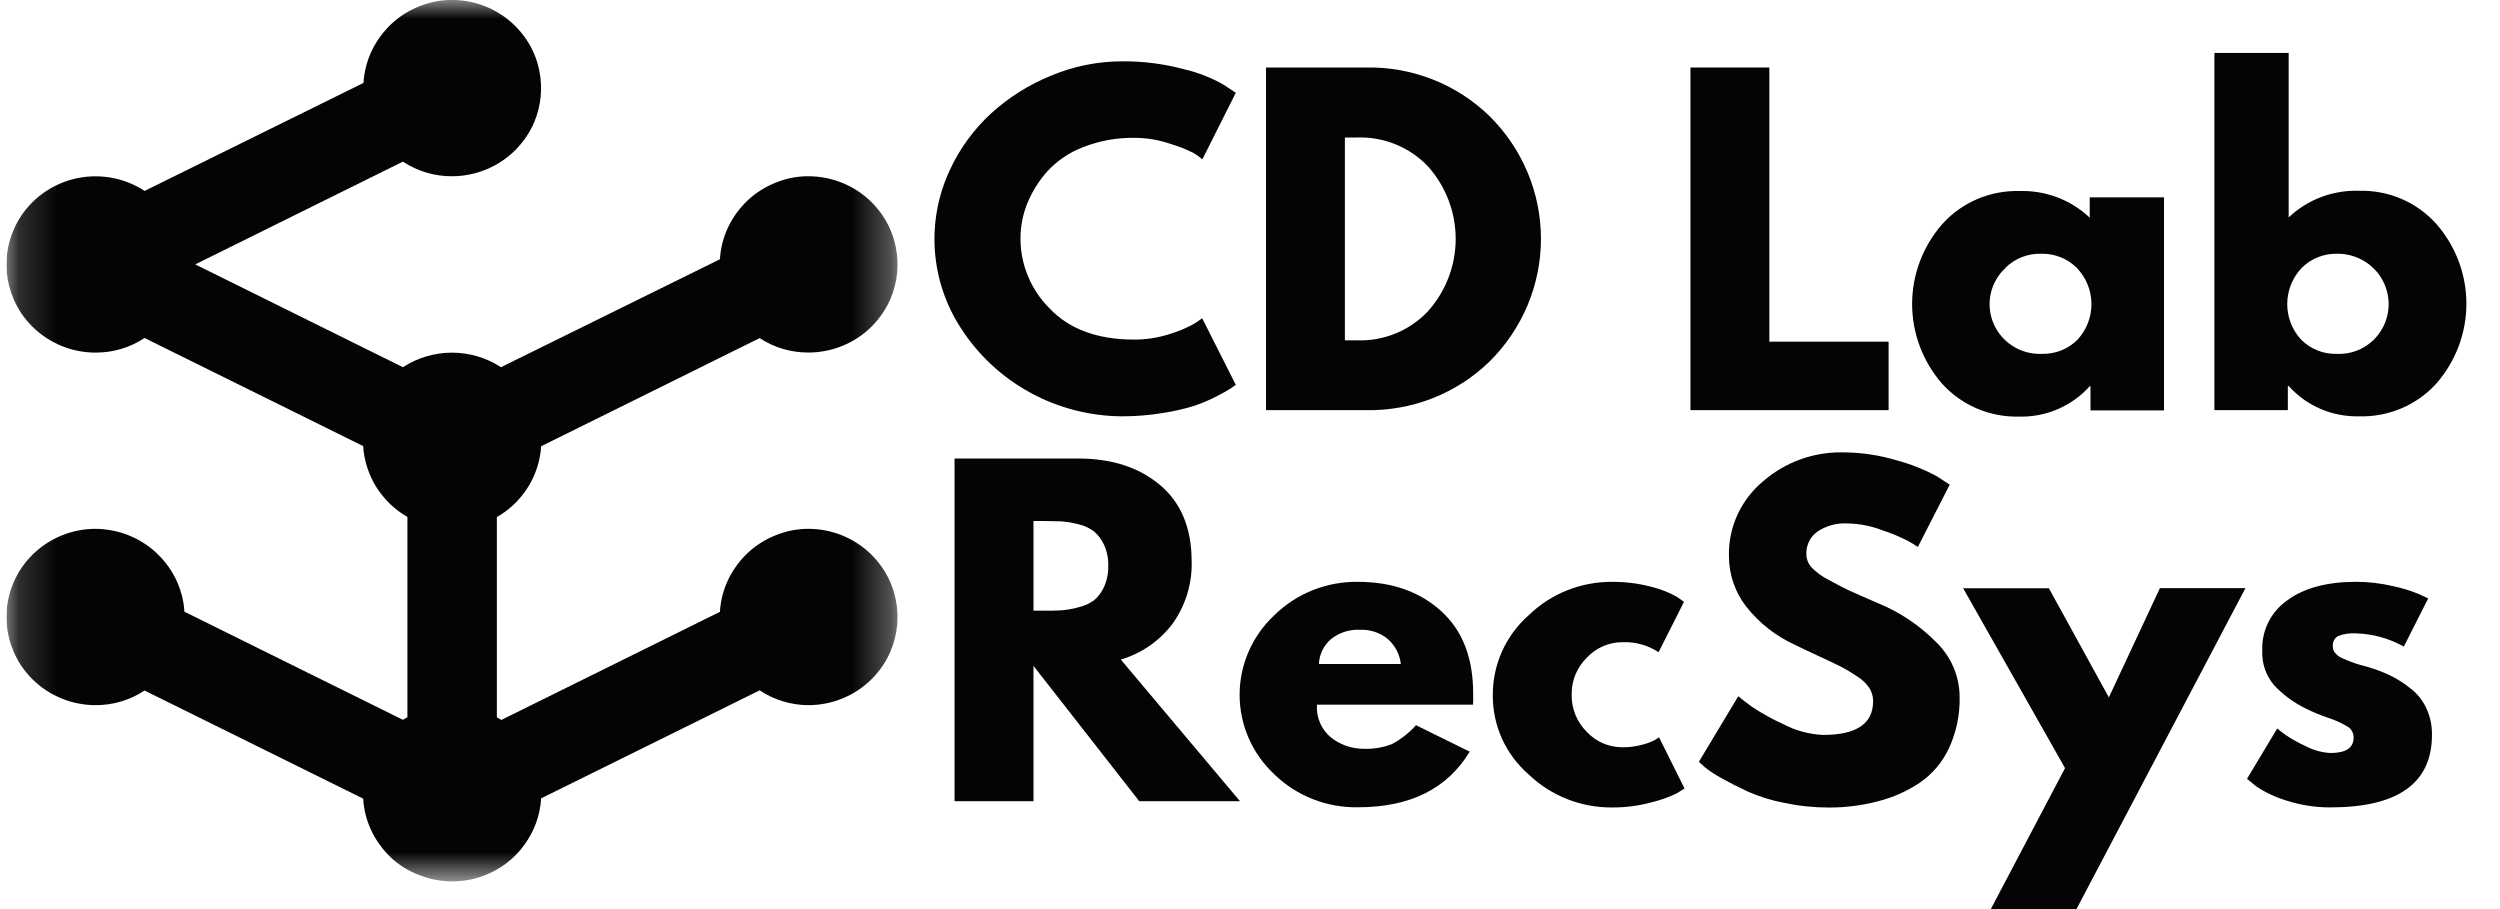 <svg width="66" height="24" viewBox="0 0 66 24" fill="none" xmlns="http://www.w3.org/2000/svg">
<g clip-path="url(#clip0_15_386)">
<mask id="mask0_15_386" style="mask-type:luminance" maskUnits="userSpaceOnUse" x="0" y="0" width="24" height="24">
<path d="M23.694 0H0.17V23.272H23.694V0Z" fill="white"/>
</mask>
<g mask="url(#mask0_15_386)">
<path d="M11.932 -0.002C11.784 -0.002 11.637 0.012 11.492 0.04C11.35 0.069 11.21 0.111 11.075 0.165C10.938 0.219 10.806 0.286 10.68 0.364C10.555 0.442 10.438 0.533 10.331 0.633C10.223 0.735 10.126 0.847 10.038 0.966C9.952 1.084 9.876 1.211 9.813 1.343C9.75 1.476 9.7 1.615 9.664 1.757C9.627 1.899 9.604 2.043 9.596 2.189L3.818 5.04C3.301 4.703 2.671 4.58 2.064 4.699C1.912 4.729 1.764 4.773 1.622 4.832C1.48 4.891 1.343 4.963 1.215 5.047C0.958 5.216 0.738 5.434 0.566 5.688C0.481 5.815 0.408 5.95 0.35 6.091C0.291 6.232 0.246 6.378 0.215 6.528C0.125 6.979 0.171 7.447 0.35 7.873C0.408 8.014 0.481 8.148 0.566 8.275C0.738 8.529 0.958 8.747 1.215 8.916C1.343 9.001 1.48 9.072 1.622 9.131C1.764 9.19 1.912 9.235 2.064 9.264C2.215 9.294 2.368 9.309 2.522 9.309C2.983 9.311 3.434 9.177 3.816 8.923L9.588 11.777C9.599 11.968 9.634 12.156 9.694 12.338C9.752 12.52 9.833 12.695 9.934 12.858C10.037 13.02 10.158 13.169 10.296 13.303C10.434 13.436 10.589 13.552 10.756 13.647V18.932L10.637 19.003L4.868 16.149C4.86 16.003 4.838 15.858 4.801 15.717C4.689 15.288 4.456 14.899 4.129 14.597C4.021 14.496 3.904 14.406 3.779 14.327C3.529 14.17 3.251 14.06 2.959 14.005C2.815 13.977 2.669 13.962 2.522 13.961C2.368 13.961 2.215 13.976 2.064 14.006C1.912 14.036 1.764 14.08 1.622 14.139C1.48 14.198 1.343 14.27 1.215 14.354C0.958 14.524 0.738 14.742 0.566 14.995C0.481 15.122 0.408 15.257 0.35 15.398C0.291 15.539 0.246 15.685 0.215 15.835C0.125 16.286 0.171 16.754 0.35 17.18C0.408 17.321 0.481 17.455 0.566 17.582C0.738 17.836 0.958 18.054 1.215 18.224C1.343 18.308 1.48 18.38 1.622 18.438C1.764 18.497 1.912 18.542 2.064 18.571C2.215 18.601 2.368 18.616 2.522 18.616C2.983 18.618 3.434 18.484 3.816 18.23L9.588 21.084C9.596 21.23 9.619 21.375 9.655 21.517C9.728 21.802 9.855 22.07 10.03 22.308C10.117 22.427 10.215 22.538 10.322 22.64C10.43 22.741 10.547 22.831 10.672 22.91C10.8 22.987 10.935 23.052 11.075 23.104C11.213 23.158 11.355 23.2 11.5 23.227C11.645 23.255 11.793 23.269 11.941 23.269C12.089 23.269 12.237 23.255 12.382 23.227C12.528 23.199 12.67 23.158 12.808 23.104C12.945 23.049 13.077 22.983 13.202 22.905C13.327 22.825 13.444 22.735 13.552 22.634C13.661 22.533 13.758 22.422 13.844 22.301C14.107 21.943 14.261 21.518 14.286 21.076L20.055 18.225C20.435 18.479 20.883 18.615 21.342 18.616C21.496 18.616 21.65 18.601 21.801 18.571C21.952 18.542 22.1 18.497 22.243 18.438C22.385 18.38 22.521 18.308 22.649 18.224C22.777 18.139 22.897 18.042 23.006 17.934C23.114 17.827 23.212 17.709 23.298 17.582C23.385 17.456 23.458 17.321 23.516 17.18C23.694 16.754 23.74 16.286 23.649 15.835C23.62 15.685 23.575 15.539 23.516 15.398C23.458 15.256 23.385 15.122 23.298 14.995C23.212 14.869 23.114 14.751 23.006 14.643C22.897 14.535 22.777 14.438 22.649 14.354C22.521 14.269 22.385 14.198 22.243 14.139C22.1 14.08 21.952 14.036 21.801 14.006C21.65 13.976 21.496 13.961 21.342 13.961C21.194 13.961 21.047 13.975 20.902 14.003C20.759 14.032 20.62 14.074 20.485 14.128C20.348 14.182 20.215 14.249 20.09 14.327C19.965 14.406 19.848 14.496 19.741 14.597C19.633 14.698 19.535 14.81 19.448 14.929C19.361 15.047 19.286 15.174 19.223 15.306C19.16 15.439 19.11 15.578 19.073 15.72C19.037 15.862 19.014 16.006 19.006 16.152L13.236 19.006L13.117 18.937V13.651C13.624 13.36 14.003 12.893 14.18 12.341C14.239 12.159 14.275 11.971 14.286 11.781L20.055 8.926C20.436 9.177 20.884 9.309 21.342 9.307C21.496 9.307 21.65 9.292 21.801 9.262C21.952 9.233 22.1 9.188 22.243 9.129C22.385 9.071 22.521 8.999 22.649 8.915C22.777 8.831 22.897 8.734 23.006 8.626C23.114 8.518 23.212 8.4 23.298 8.273C23.385 8.147 23.458 8.012 23.516 7.871C23.694 7.446 23.74 6.978 23.649 6.526C23.62 6.376 23.575 6.23 23.516 6.089C23.458 5.948 23.385 5.813 23.298 5.687C23.212 5.56 23.114 5.442 23.006 5.334C22.897 5.226 22.777 5.129 22.649 5.045C22.521 4.961 22.385 4.889 22.243 4.831C22.1 4.772 21.952 4.727 21.801 4.698C21.65 4.668 21.496 4.653 21.342 4.653C21.194 4.652 21.047 4.666 20.902 4.694C20.759 4.724 20.62 4.765 20.485 4.819C20.348 4.873 20.215 4.94 20.09 5.018C19.965 5.097 19.848 5.187 19.741 5.288C19.633 5.39 19.535 5.501 19.448 5.62C19.361 5.739 19.286 5.865 19.223 5.998C19.16 6.131 19.11 6.269 19.073 6.411C19.037 6.553 19.014 6.698 19.006 6.844L13.226 9.694C12.842 9.444 12.392 9.31 11.931 9.31C11.471 9.31 11.021 9.444 10.637 9.694L5.154 6.98L10.637 4.267C11.02 4.521 11.471 4.655 11.932 4.653C12.086 4.653 12.24 4.638 12.391 4.608C12.542 4.579 12.69 4.534 12.833 4.475C12.975 4.417 13.111 4.345 13.239 4.26C13.368 4.176 13.487 4.079 13.596 3.971C13.704 3.863 13.802 3.745 13.888 3.619C13.975 3.493 14.048 3.358 14.107 3.217C14.284 2.791 14.33 2.323 14.239 1.872C14.21 1.722 14.166 1.575 14.107 1.435C14.048 1.293 13.975 1.158 13.888 1.032C13.802 0.906 13.704 0.788 13.596 0.68C13.487 0.572 13.368 0.475 13.239 0.391C13.111 0.306 12.975 0.234 12.833 0.176C12.69 0.117 12.542 0.073 12.391 0.043C12.24 0.013 12.086 -0.002 11.932 -0.002Z" fill="#040404"/>
</g>
<path d="M29.943 8.965C30.257 8.966 30.569 8.917 30.868 8.822C31.098 8.755 31.319 8.662 31.528 8.546L31.738 8.403L32.625 10.16C32.593 10.18 32.553 10.21 32.503 10.246C32.386 10.32 32.265 10.389 32.141 10.451C31.948 10.552 31.747 10.639 31.54 10.71C31.265 10.796 30.984 10.86 30.7 10.903C30.344 10.962 29.985 10.991 29.624 10.991C28.774 10.987 27.94 10.771 27.196 10.365C26.452 9.958 25.824 9.373 25.368 8.664C24.967 8.048 24.731 7.342 24.68 6.612C24.629 5.882 24.766 5.151 25.077 4.486C25.337 3.921 25.709 3.413 26.169 2.99C26.635 2.567 27.173 2.229 27.759 1.993C28.348 1.747 28.981 1.62 29.621 1.619C30.173 1.614 30.723 1.684 31.256 1.827C31.627 1.913 31.983 2.053 32.313 2.242L32.625 2.45L31.743 4.206C31.67 4.144 31.591 4.089 31.509 4.039C31.311 3.939 31.103 3.858 30.89 3.795C30.587 3.692 30.269 3.639 29.948 3.639C29.489 3.632 29.032 3.715 28.604 3.881C28.242 4.017 27.916 4.235 27.655 4.518C27.429 4.768 27.249 5.055 27.122 5.366C27.003 5.66 26.941 5.975 26.941 6.292C26.939 6.986 27.216 7.652 27.71 8.143C28.23 8.691 28.974 8.965 29.943 8.965Z" fill="#040404"/>
<path d="M33.423 1.782H36.073C36.675 1.771 37.273 1.88 37.832 2.101C38.391 2.322 38.9 2.652 39.328 3.07C40.194 3.929 40.681 5.092 40.681 6.305C40.681 7.518 40.194 8.681 39.328 9.54C38.899 9.959 38.389 10.289 37.829 10.51C37.269 10.731 36.67 10.839 36.067 10.828H33.423V1.782ZM35.505 8.985H35.828C36.176 8.997 36.522 8.935 36.844 8.803C37.166 8.672 37.455 8.474 37.693 8.223C38.166 7.697 38.428 7.018 38.43 6.314C38.432 5.61 38.174 4.929 37.705 4.4C37.466 4.146 37.175 3.946 36.851 3.814C36.527 3.681 36.178 3.618 35.828 3.63H35.505V8.985Z" fill="#040404"/>
<path d="M46.711 1.782V9.02H49.859V10.828H44.628V1.782H46.711Z" fill="#040404"/>
<path d="M51.279 10.138C50.764 9.552 50.48 8.802 50.48 8.025C50.48 7.249 50.764 6.499 51.279 5.913C51.532 5.631 51.845 5.407 52.196 5.257C52.546 5.106 52.925 5.034 53.307 5.043C53.649 5.032 53.99 5.088 54.309 5.209C54.629 5.329 54.921 5.512 55.169 5.747V5.21H57.13V10.835H55.189V10.196H55.169C54.936 10.456 54.649 10.663 54.327 10.801C54.006 10.94 53.657 11.007 53.307 10.998C52.926 11.008 52.547 10.937 52.197 10.788C51.847 10.64 51.534 10.418 51.279 10.138ZM52.946 7.073C52.748 7.255 52.612 7.493 52.555 7.753C52.498 8.014 52.523 8.286 52.626 8.533C52.729 8.779 52.906 8.989 53.133 9.134C53.359 9.278 53.625 9.351 53.895 9.342C54.07 9.348 54.245 9.318 54.408 9.255C54.571 9.191 54.719 9.094 54.843 8.971C55.084 8.712 55.217 8.372 55.214 8.02C55.212 7.667 55.074 7.329 54.829 7.073C54.707 6.951 54.561 6.855 54.401 6.791C54.24 6.727 54.068 6.695 53.895 6.699C53.72 6.693 53.545 6.723 53.382 6.786C53.219 6.849 53.07 6.945 52.946 7.066V7.073Z" fill="#040404"/>
<path d="M64.314 5.906C64.829 6.492 65.113 7.242 65.113 8.019C65.113 8.795 64.829 9.545 64.314 10.132C64.059 10.412 63.745 10.634 63.394 10.782C63.043 10.93 62.664 11.002 62.283 10.991C61.932 11 61.584 10.933 61.262 10.795C60.94 10.656 60.653 10.45 60.421 10.19H60.399V10.828H58.46V1.398H60.421V5.74C60.668 5.505 60.96 5.322 61.28 5.202C61.6 5.081 61.941 5.025 62.283 5.037C62.665 5.027 63.045 5.099 63.396 5.249C63.747 5.4 64.06 5.624 64.314 5.906ZM62.661 8.975C62.852 8.788 62.982 8.55 63.034 8.29C63.087 8.03 63.06 7.76 62.956 7.515C62.853 7.271 62.678 7.062 62.453 6.917C62.229 6.771 61.966 6.695 61.698 6.699C61.525 6.695 61.353 6.726 61.192 6.791C61.031 6.855 60.886 6.951 60.764 7.073C60.521 7.33 60.385 7.668 60.383 8.02C60.381 8.372 60.513 8.712 60.754 8.971C60.877 9.094 61.024 9.19 61.187 9.254C61.349 9.318 61.523 9.348 61.698 9.342C61.876 9.35 62.053 9.321 62.218 9.258C62.384 9.194 62.535 9.098 62.661 8.975Z" fill="#040404"/>
<path d="M25.2 12.105H28.47C29.348 12.105 30.064 12.336 30.619 12.8C31.174 13.263 31.454 13.928 31.459 14.794C31.481 15.391 31.304 15.979 30.955 16.467C30.614 16.919 30.135 17.251 29.589 17.412L32.736 21.152H30.076L27.284 17.579V21.152H25.2V12.105ZM27.284 16.122H27.529C27.719 16.122 27.882 16.122 28.015 16.113C28.169 16.101 28.321 16.074 28.47 16.033C28.617 15.999 28.757 15.937 28.88 15.85C28.994 15.754 29.084 15.634 29.145 15.499C29.224 15.323 29.263 15.132 29.258 14.939C29.263 14.747 29.225 14.556 29.145 14.38C29.084 14.245 28.993 14.125 28.88 14.028C28.758 13.938 28.618 13.874 28.47 13.84C28.321 13.801 28.168 13.775 28.015 13.764C27.882 13.764 27.719 13.754 27.529 13.754H27.284V16.122Z" fill="#040404"/>
<path d="M38.888 18.604H34.768C34.755 18.771 34.784 18.938 34.852 19.091C34.919 19.245 35.024 19.379 35.156 19.484C35.397 19.667 35.692 19.767 35.996 19.768C36.253 19.779 36.509 19.736 36.749 19.643C36.988 19.515 37.203 19.347 37.382 19.145L38.8 19.844C38.209 20.823 37.227 21.312 35.853 21.312C35.445 21.319 35.04 21.247 34.66 21.098C34.281 20.949 33.935 20.727 33.644 20.444C33.354 20.174 33.123 19.849 32.965 19.487C32.807 19.126 32.726 18.736 32.726 18.342C32.726 17.949 32.807 17.559 32.965 17.198C33.123 16.836 33.354 16.51 33.644 16.241C33.934 15.955 34.279 15.731 34.658 15.58C35.038 15.429 35.444 15.354 35.853 15.361C36.749 15.361 37.482 15.62 38.051 16.137C38.62 16.655 38.9 17.391 38.891 18.347C38.895 18.433 38.894 18.518 38.888 18.604ZM34.82 17.53H36.982C36.954 17.273 36.829 17.036 36.633 16.866C36.428 16.7 36.169 16.615 35.905 16.626C35.624 16.612 35.348 16.702 35.131 16.879C35.037 16.961 34.961 17.061 34.908 17.173C34.854 17.285 34.824 17.407 34.82 17.53Z" fill="#040404"/>
<path d="M42.843 16.954C42.665 16.952 42.488 16.988 42.324 17.058C42.16 17.129 42.013 17.232 41.892 17.363C41.763 17.49 41.661 17.641 41.592 17.808C41.523 17.976 41.489 18.155 41.492 18.335C41.488 18.518 41.522 18.699 41.59 18.869C41.659 19.039 41.762 19.193 41.892 19.322C42.013 19.452 42.161 19.555 42.324 19.625C42.488 19.695 42.665 19.73 42.843 19.728C43.014 19.729 43.183 19.707 43.347 19.662C43.47 19.633 43.588 19.589 43.699 19.53L43.799 19.465L44.471 20.815C44.418 20.852 44.344 20.898 44.251 20.953C44.05 21.048 43.838 21.123 43.621 21.176C43.277 21.271 42.922 21.319 42.564 21.317C41.74 21.325 40.947 21.011 40.355 20.444C40.056 20.183 39.816 19.862 39.653 19.502C39.49 19.142 39.408 18.751 39.41 18.357C39.407 17.958 39.49 17.564 39.652 17.2C39.815 16.835 40.055 16.509 40.355 16.244C40.942 15.673 41.734 15.356 42.558 15.361C42.908 15.358 43.258 15.402 43.596 15.492C43.831 15.549 44.058 15.637 44.268 15.755L44.458 15.888L43.786 17.218C43.507 17.034 43.178 16.942 42.843 16.954Z" fill="#040404"/>
<path d="M48.629 11.942C49.121 11.941 49.611 12.014 50.082 12.156C50.449 12.254 50.803 12.395 51.136 12.575L51.472 12.796L50.632 14.439C50.566 14.395 50.474 14.337 50.354 14.272C50.138 14.162 49.913 14.069 49.682 13.995C49.393 13.884 49.087 13.824 48.776 13.819C48.491 13.801 48.207 13.879 47.972 14.04C47.88 14.108 47.806 14.197 47.757 14.3C47.708 14.402 47.684 14.515 47.688 14.628C47.688 14.756 47.736 14.879 47.82 14.976C47.952 15.111 48.106 15.224 48.276 15.308C48.489 15.428 48.677 15.524 48.839 15.599C49 15.674 49.254 15.782 49.595 15.931C50.163 16.166 50.677 16.51 51.107 16.945C51.304 17.134 51.461 17.359 51.569 17.608C51.676 17.857 51.733 18.125 51.734 18.396C51.745 18.866 51.648 19.331 51.45 19.758C51.279 20.125 51.011 20.44 50.674 20.669C50.341 20.89 49.973 21.054 49.585 21.152C49.161 21.264 48.724 21.32 48.286 21.319C47.891 21.319 47.496 21.279 47.11 21.197C46.778 21.135 46.455 21.035 46.147 20.9C45.888 20.779 45.654 20.66 45.446 20.543C45.287 20.457 45.136 20.358 44.996 20.245L44.85 20.112L45.89 18.381C45.979 18.456 46.1 18.548 46.254 18.661C46.516 18.835 46.792 18.988 47.079 19.118C47.404 19.289 47.762 19.386 48.13 19.402C49.01 19.402 49.45 19.106 49.45 18.513C49.451 18.392 49.418 18.274 49.356 18.17C49.269 18.041 49.154 17.933 49.02 17.851C48.884 17.759 48.743 17.674 48.597 17.599C48.474 17.535 48.274 17.442 47.997 17.314C47.72 17.186 47.518 17.088 47.385 17.023C46.88 16.793 46.438 16.445 46.096 16.009C45.805 15.632 45.647 15.171 45.644 14.696C45.633 14.318 45.709 13.941 45.866 13.596C46.023 13.25 46.258 12.944 46.552 12.701C47.126 12.204 47.865 11.933 48.629 11.942Z" fill="#040404"/>
<path d="M57.022 15.526H59.28L54.817 24.003H52.556L54.517 20.278L51.828 15.531H54.091L55.674 18.411L57.022 15.526Z" fill="#040404"/>
<path d="M62.197 15.36C62.522 15.359 62.845 15.397 63.16 15.471C63.404 15.52 63.642 15.593 63.871 15.689L64.104 15.798L63.461 17.07C63.075 16.853 62.641 16.733 62.197 16.721C62.036 16.71 61.875 16.734 61.725 16.792C61.678 16.819 61.64 16.858 61.616 16.906C61.591 16.953 61.581 17.007 61.587 17.06C61.587 17.09 61.591 17.12 61.599 17.15C61.606 17.179 61.621 17.207 61.641 17.23C61.66 17.253 61.681 17.274 61.703 17.294C61.731 17.32 61.763 17.341 61.797 17.358L61.903 17.406C61.928 17.417 61.97 17.436 62.029 17.457L62.162 17.507L62.313 17.555C62.382 17.575 62.436 17.59 62.473 17.597C62.678 17.655 62.879 17.729 63.073 17.818C63.262 17.91 63.441 18.021 63.607 18.151C63.795 18.288 63.946 18.469 64.046 18.677C64.154 18.902 64.208 19.148 64.204 19.397C64.204 20.677 63.307 21.317 61.515 21.315C61.122 21.317 60.731 21.255 60.357 21.133C60.075 21.049 59.807 20.922 59.562 20.759L59.321 20.561L60.119 19.231C60.193 19.295 60.27 19.355 60.351 19.41C60.516 19.52 60.69 19.617 60.871 19.698C61.074 19.806 61.297 19.868 61.527 19.879C61.932 19.879 62.135 19.743 62.135 19.474C62.137 19.416 62.123 19.358 62.095 19.307C62.068 19.256 62.027 19.213 61.977 19.183C61.812 19.084 61.636 19.005 61.453 18.947C61.253 18.88 61.059 18.799 60.871 18.704C60.555 18.551 60.27 18.34 60.031 18.084C59.817 17.828 59.707 17.502 59.724 17.17C59.714 16.91 59.771 16.652 59.888 16.42C60.006 16.188 60.18 15.988 60.396 15.84C60.835 15.521 61.435 15.361 62.197 15.36Z" fill="#040404"/>
</g>
<defs>
<clipPath id="clip0_15_386">
<rect width="64.941" height="24" fill="white" transform="translate(0.17)"/>
</clipPath>
</defs>
</svg>
